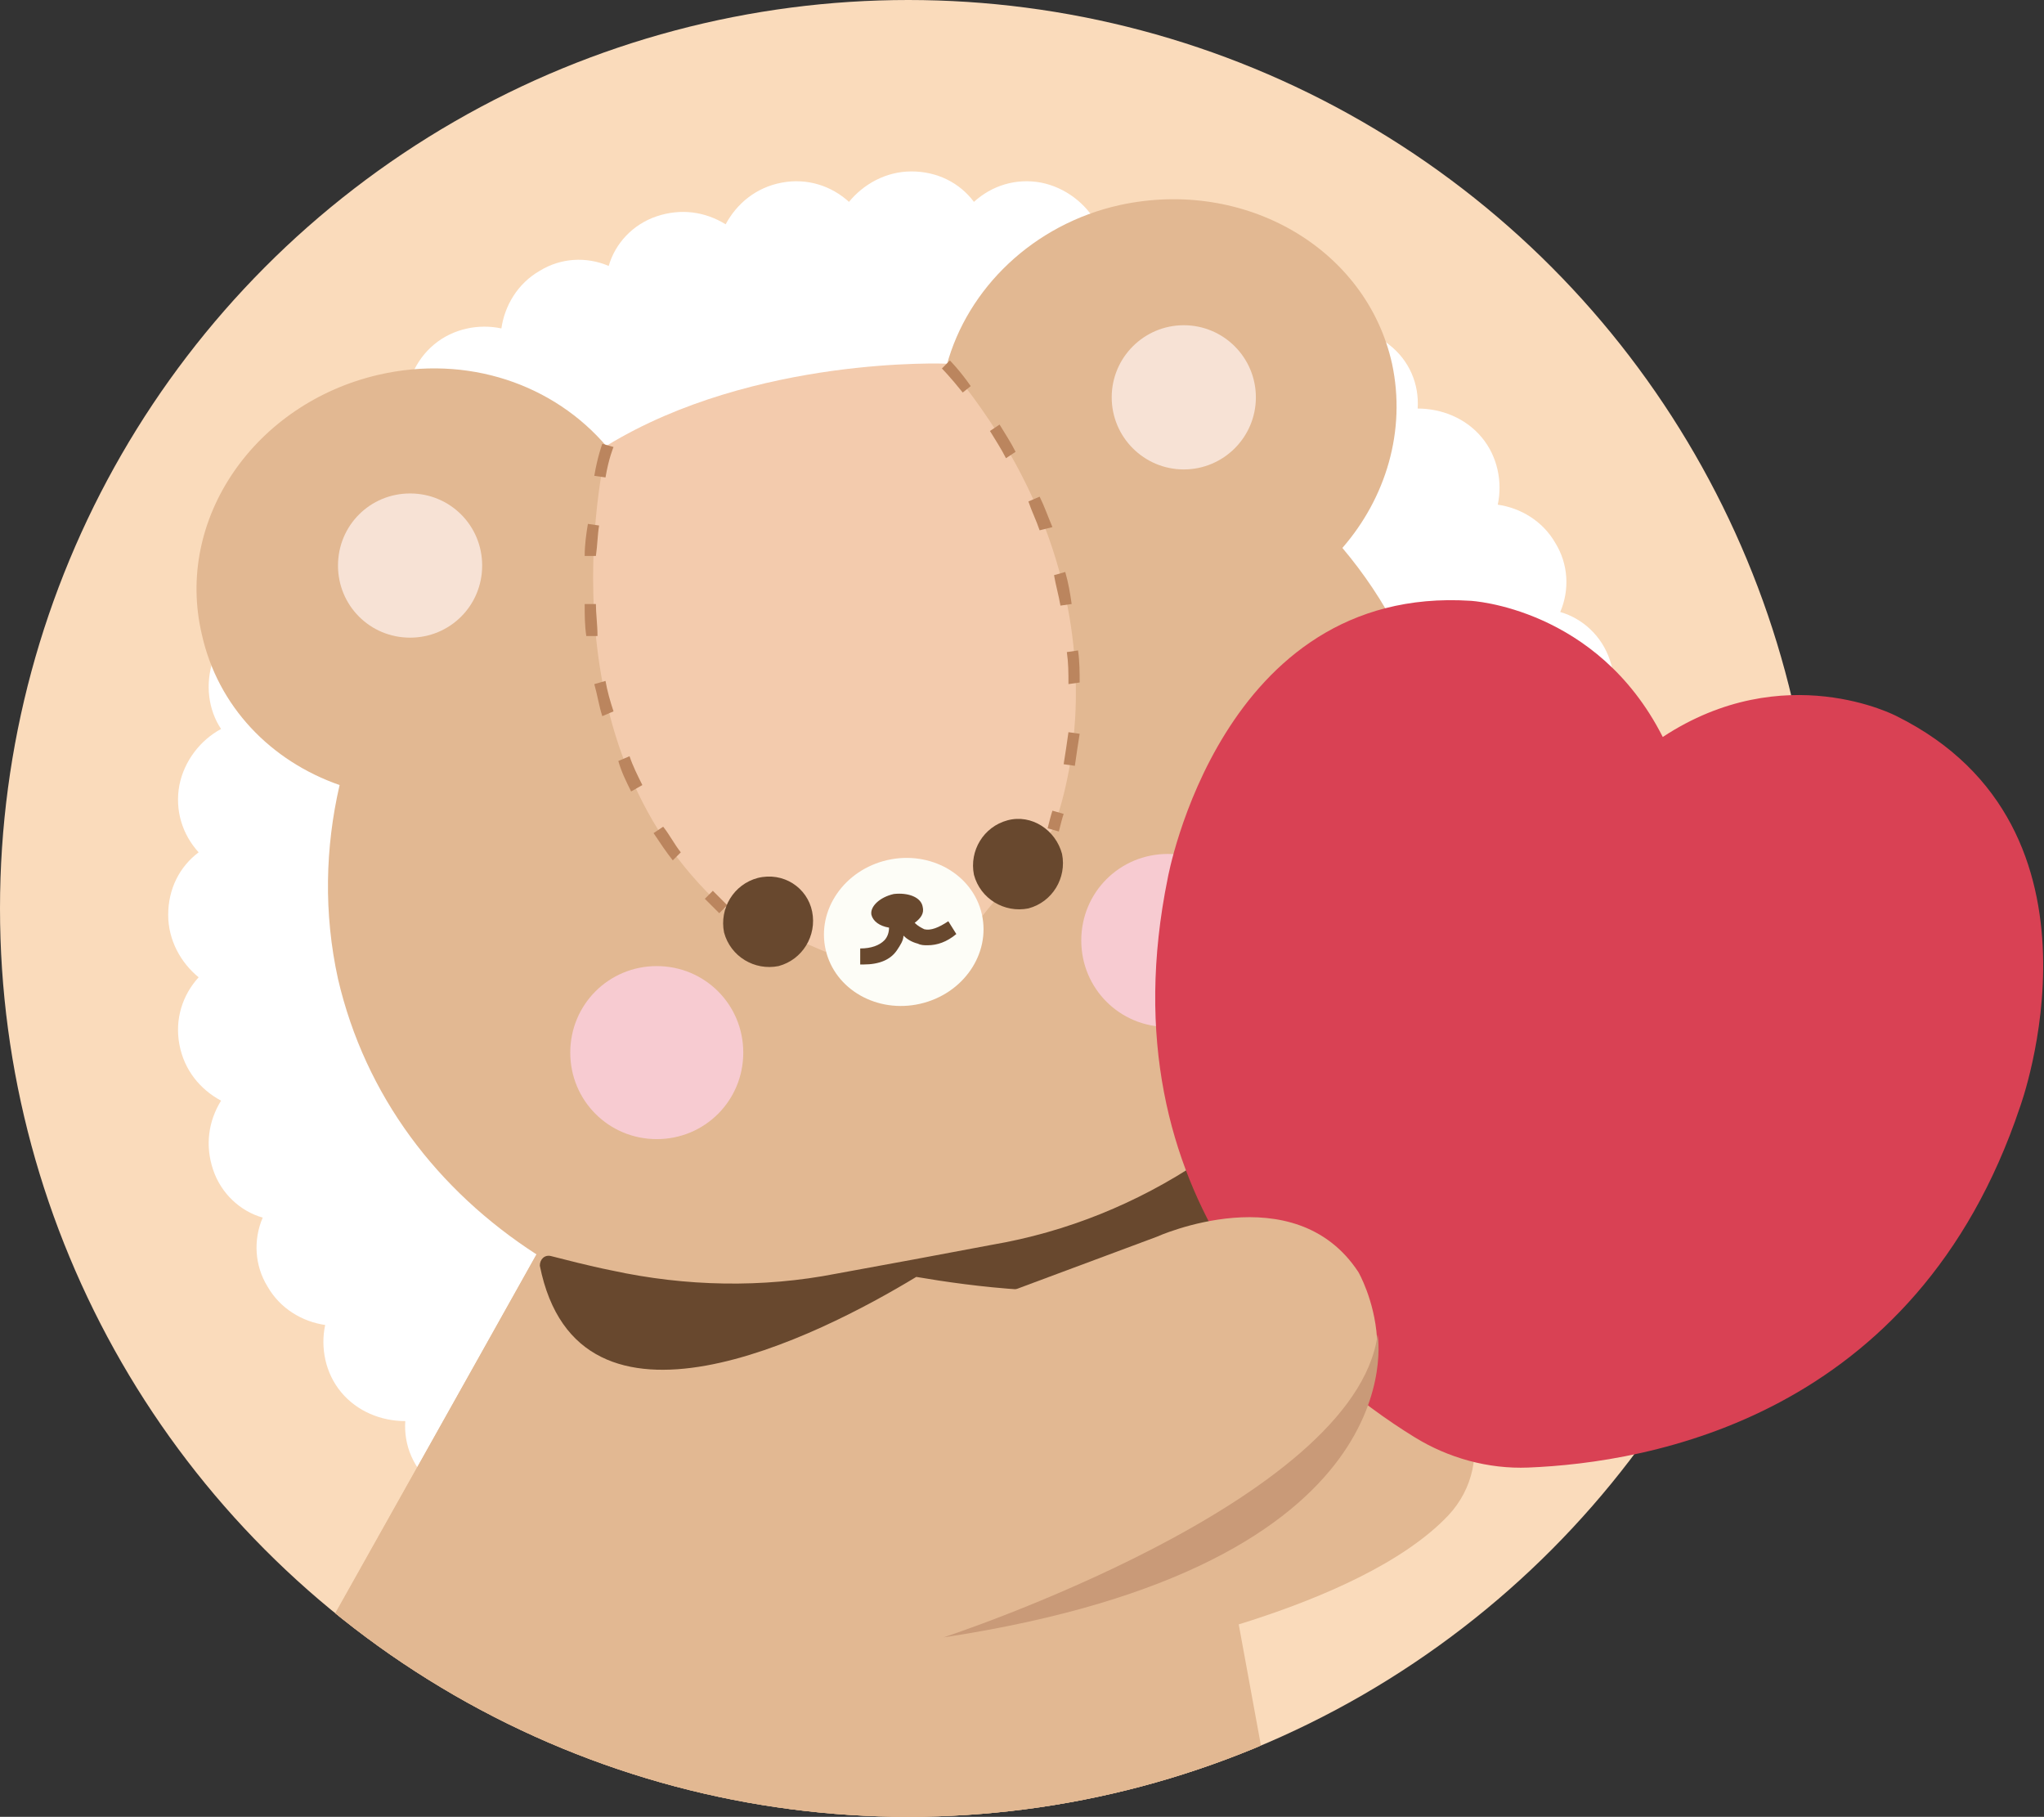 <?xml version="1.0" encoding="utf-8"?>
<!-- Generator: Adobe Illustrator 26.5.0, SVG Export Plug-In . SVG Version: 6.00 Build 0)  -->
<svg version="1.1" id="Layer_1" xmlns="http://www.w3.org/2000/svg" xmlns:xlink="http://www.w3.org/1999/xlink" x="0px" y="0px"
	 viewBox="0 0 127.6 113.4" style="enable-background:new 0 0 127.6 113.4;" xml:space="preserve">
<rect x="0" y="0" width="127.6" height="113.4" fill="#333333" stroke="none"/>
<style type="text/css">
	.st0{fill:#FADBBB;}
	.st1{display:none;fill:#FCE8D5;}
	.st2{display:none;fill:#FFFFFF;}
	.st3{fill:#FFFFFF;}
	
		.st4{display:none;fill:none;stroke:#EEC7AB;stroke-width:0.75;stroke-linecap:round;stroke-linejoin:round;stroke-miterlimit:10;stroke-dasharray:1,3;}
	.st5{display:none;fill:none;stroke:#FFFFFF;stroke-miterlimit:10;}
	.st6{clip-path:url(#SVGID_00000054226876650312907210000017010674892713812910_);fill:#E2B892;}
	.st7{clip-path:url(#SVGID_00000054226876650312907210000017010674892713812910_);fill:#F3CBAD;}
	.st8{clip-path:url(#SVGID_00000054226876650312907210000017010674892713812910_);fill:#F7E2D5;}
	.st9{clip-path:url(#SVGID_00000054226876650312907210000017010674892713812910_);fill:#BB855E;}
	.st10{fill:#68482E;}
	.st11{fill:#FDFDF7;}
	.st12{fill:#F7CBD1;}
	.st13{fill:#E2B892;}
	.st14{fill:#D94154;}
	.st15{fill:#C99A78;}
</style>
<g>
	<circle class="st0" cx="56.7" cy="56.7" r="56.7"/>
	<g id="스칼럽_5_">
		<path class="st1" d="M56.7,0C25.4,0,0,25.4,0,56.7s25.4,56.7,56.7,56.7c31.3,0,56.7-25.4,56.7-56.7S88,0,56.7,0z M102.6,65.2
			c-0.3,1.6-1.3,2.8-2.6,3.5c0.8,1.3,1,2.8,0.5,4.3c-0.5,1.5-1.7,2.6-3.1,3c0.6,1.4,0.5,3-0.3,4.3c-0.8,1.4-2.2,2.2-3.6,2.4
			c0.3,1.4,0,3-1,4.2c-1,1.2-2.5,1.8-4,1.8c0.1,1.5-0.5,3-1.8,4c-1.2,1-2.8,1.3-4.2,1c-0.2,1.5-1,2.8-2.4,3.6
			c-1.4,0.8-3,0.9-4.3,0.3c-0.5,1.4-1.5,2.6-3,3.1c-1.5,0.5-3.1,0.3-4.3-0.5c-0.7,1.3-2,2.3-3.5,2.6c-1.6,0.3-3.1-0.2-4.2-1.2
			c-0.9,1.2-2.3,1.9-3.9,1.9c-1.6,0-3-0.8-3.9-1.9c-1.1,1-2.6,1.5-4.2,1.2c-1.6-0.3-2.8-1.3-3.5-2.6c-1.3,0.8-2.8,1-4.3,0.5
			c-1.5-0.5-2.6-1.7-3-3.1c-1.4,0.6-3,0.5-4.3-0.3c-1.4-0.8-2.2-2.2-2.4-3.6c-1.4,0.3-3,0-4.2-1c-1.2-1-1.8-2.5-1.8-4
			c-1.5,0.1-3-0.5-4-1.8c-1-1.2-1.3-2.8-1-4.2c-1.5-0.2-2.8-1.1-3.6-2.4c-0.8-1.4-0.9-3-0.3-4.3c-1.4-0.5-2.6-1.5-3.1-3
			c-0.5-1.5-0.3-3.1,0.5-4.3c-1.3-0.7-2.3-2-2.6-3.5C10.5,63.6,11,62.1,12,61c-1.2-0.9-1.9-2.3-1.9-3.9c0-1.6,0.8-3,1.9-3.9
			c-1-1.1-1.5-2.6-1.2-4.2c0.3-1.6,1.3-2.8,2.6-3.5c-0.8-1.3-1-2.8-0.5-4.3c0.5-1.5,1.7-2.6,3.1-3c-0.6-1.4-0.5-3,0.3-4.3
			c0.8-1.4,2.2-2.2,3.6-2.4c-0.3-1.4,0-3,1-4.2c1-1.2,2.5-1.8,4-1.8c-0.1-1.5,0.5-3,1.8-4c1.2-1,2.8-1.3,4.2-1
			c0.2-1.5,1-2.8,2.4-3.6c1.4-0.8,3-0.9,4.3-0.3c0.5-1.4,1.5-2.6,3-3.1c1.5-0.5,3.1-0.3,4.3,0.5c0.7-1.3,2-2.3,3.5-2.6
			c1.6-0.3,3.1,0.2,4.2,1.2c0.9-1.2,2.3-1.9,3.9-1.9c1.6,0,3,0.8,3.9,1.9c1.1-1,2.6-1.5,4.2-1.2c1.6,0.3,2.8,1.3,3.5,2.6
			c1.3-0.8,2.8-1,4.3-0.5c1.5,0.5,2.6,1.7,3,3.1c1.4-0.6,3-0.5,4.3,0.3c1.4,0.8,2.2,2.2,2.4,3.6c1.4-0.3,3,0,4.2,1
			c1.2,1,1.8,2.5,1.8,4c1.5-0.1,3,0.5,4,1.8c1,1.2,1.3,2.8,1,4.2c1.5,0.2,2.8,1,3.6,2.4c0.8,1.4,0.9,3,0.3,4.3
			c1.4,0.5,2.6,1.5,3.1,3c0.5,1.5,0.3,3.1-0.5,4.3c1.3,0.7,2.3,2,2.6,3.5c0.3,1.6-0.2,3.1-1.2,4.2c1.2,0.9,1.9,2.3,1.9,3.9
			c0,1.6-0.8,3-1.9,3.9C102.4,62.1,102.9,63.6,102.6,65.2z"/>
		<path class="st1" d="M92.9,50.7c-0.2-1.3,0.1-2.5,0.7-3.5c-1-0.6-1.9-1.5-2.3-2.7c-0.4-1.2-0.4-2.5,0.1-3.6
			c-1.1-0.4-2.1-1.1-2.8-2.2c-0.6-1.1-0.8-2.4-0.5-3.5c-1.2-0.2-2.3-0.7-3.1-1.7c-0.8-1-1.2-2.2-1.1-3.4c-1.2,0-2.4-0.3-3.4-1.1
			c-1-0.8-1.5-1.9-1.7-3.1c-1.2,0.3-2.4,0.1-3.5-0.5c-1.1-0.6-1.9-1.6-2.2-2.8c-1.1,0.4-2.4,0.5-3.6,0.1c-1.2-0.4-2.1-1.3-2.7-2.3
			c-1,0.6-2.2,0.9-3.5,0.7c-1.3-0.2-2.3-0.9-3.1-1.8c-0.9,0.8-2,1.3-3.3,1.3c-1.3,0-2.4-0.5-3.3-1.3c-0.7,0.9-1.8,1.6-3.1,1.8
			c-1.3,0.2-2.5-0.1-3.5-0.7c-0.6,1-1.5,1.9-2.7,2.3c-1.2,0.4-2.5,0.4-3.6-0.1c-0.4,1.1-1.1,2.1-2.2,2.8c-1.1,0.6-2.4,0.8-3.5,0.5
			c-0.2,1.2-0.7,2.3-1.7,3.1c-1,0.8-2.2,1.2-3.4,1.1c0,1.2-0.3,2.4-1.1,3.4c-0.8,1-1.9,1.5-3.1,1.7c0.3,1.2,0.1,2.4-0.5,3.5
			c-0.6,1.1-1.6,1.9-2.8,2.2c0.4,1.1,0.5,2.4,0.1,3.6c-0.4,1.2-1.3,2.1-2.3,2.7c0.6,1,0.9,2.2,0.7,3.5c-0.2,1.3-0.9,2.3-1.8,3.1
			c0.8,0.9,1.3,2,1.3,3.3c0,1.3-0.5,2.4-1.3,3.3c0.9,0.7,1.6,1.8,1.8,3.1c0.2,1.3-0.1,2.5-0.7,3.5c1,0.6,1.9,1.5,2.3,2.7
			c0.4,1.2,0.4,2.5-0.1,3.6c1.1,0.4,2.1,1.1,2.8,2.2c0.6,1.1,0.8,2.4,0.5,3.5c1.2,0.2,2.3,0.7,3.1,1.7c0.8,1,1.2,2.2,1.1,3.4
			c1.2,0,2.4,0.3,3.4,1.1c1,0.8,1.5,1.9,1.7,3.1c1.2-0.3,2.4-0.1,3.5,0.5c1.1,0.6,1.9,1.6,2.2,2.8c1.1-0.4,2.4-0.5,3.6-0.1
			c1.2,0.4,2.1,1.3,2.7,2.3c1-0.6,2.2-0.9,3.5-0.7c1.3,0.2,2.3,0.9,3.1,1.8c0.9-0.8,2-1.3,3.3-1.3c1.3,0,2.4,0.5,3.3,1.3
			c0.7-0.9,1.8-1.6,3.1-1.8c1.3-0.2,2.5,0.1,3.5,0.7c0.6-1,1.5-1.9,2.7-2.3c1.2-0.4,2.5-0.4,3.6,0.1c0.4-1.1,1.1-2.1,2.2-2.8
			c1.1-0.6,2.4-0.8,3.5-0.5c0.2-1.2,0.7-2.3,1.7-3.1c1-0.8,2.2-1.2,3.4-1.1c0-1.2,0.3-2.4,1.1-3.4c0.8-1,1.9-1.5,3.1-1.7
			c-0.3-1.2-0.1-2.4,0.5-3.5c0.6-1.1,1.6-1.9,2.8-2.2c-0.4-1.1-0.5-2.4-0.1-3.6c0.4-1.2,1.3-2.1,2.3-2.7c-0.6-1-0.9-2.2-0.7-3.5
			c0.2-1.3,0.9-2.3,1.8-3.1c-0.8-0.9-1.3-2-1.3-3.3c0-1.3,0.5-2.4,1.3-3.3C93.8,53,93.1,52,92.9,50.7z"/>
		<path class="st2" d="M103.3,57.1c0-1.6-0.8-3-1.9-3.9c1-1.1,1.5-2.6,1.2-4.2c-0.3-1.6-1.3-2.8-2.6-3.5c0.8-1.3,1-2.8,0.5-4.3
			c-0.5-1.5-1.7-2.6-3.1-3c0.6-1.4,0.5-3-0.3-4.3c-0.8-1.4-2.2-2.2-3.6-2.4c0.3-1.4,0-3-1-4.2c-1-1.2-2.5-1.8-4-1.8
			c0.1-1.5-0.5-3-1.8-4c-1.2-1-2.8-1.3-4.2-1c-0.2-1.5-1-2.8-2.4-3.6c-1.4-0.8-3-0.9-4.3-0.3c-0.5-1.4-1.5-2.6-3-3.1
			c-1.5-0.5-3.1-0.3-4.3,0.5c-0.7-1.3-2-2.3-3.5-2.6c-1.6-0.3-3.1,0.2-4.2,1.2c-0.9-1.2-2.3-1.9-3.9-1.9c-1.6,0-3,0.8-3.9,1.9
			c-1.1-1-2.6-1.5-4.2-1.2c-1.6,0.3-2.8,1.3-3.5,2.6c-1.3-0.8-2.8-1-4.3-0.5c-1.5,0.5-2.6,1.7-3,3.1c-1.4-0.6-3-0.5-4.3,0.3
			c-1.4,0.8-2.2,2.2-2.4,3.6c-1.4-0.3-3,0-4.2,1c-1.2,1-1.8,2.5-1.8,4c-1.5-0.1-3,0.5-4,1.8c-1,1.2-1.3,2.8-1,4.2
			c-1.5,0.2-2.8,1-3.6,2.4c-0.8,1.4-0.9,3-0.3,4.3c-1.4,0.5-2.6,1.5-3.1,3c-0.5,1.5-0.3,3.1,0.5,4.3c-1.3,0.7-2.3,2-2.6,3.5
			c-0.3,1.6,0.2,3.1,1.2,4.2c-1.2,0.9-1.9,2.3-1.9,3.9c0,1.6,0.8,3,1.9,3.9c-1,1.1-1.5,2.6-1.2,4.2c0.3,1.6,1.3,2.8,2.6,3.5
			c-0.8,1.3-1,2.8-0.5,4.3c0.5,1.5,1.7,2.6,3.1,3c-0.6,1.4-0.5,3,0.3,4.3c0.8,1.4,2.2,2.2,3.6,2.4c-0.3,1.4,0,3,1,4.2
			c1,1.2,2.5,1.8,4,1.8c-0.1,1.5,0.5,3,1.8,4c1.2,1,2.8,1.3,4.2,1c0.2,1.5,1,2.8,2.4,3.6c1.4,0.8,3,0.9,4.3,0.3
			c0.5,1.4,1.5,2.6,3,3.1c1.5,0.5,3.1,0.3,4.3-0.5c0.7,1.3,2,2.3,3.5,2.6c1.6,0.3,3.1-0.2,4.2-1.2c0.9,1.2,2.3,1.9,3.9,1.9
			c1.6,0,3-0.8,3.9-1.9c1.1,1,2.6,1.5,4.2,1.2c1.6-0.3,2.8-1.3,3.5-2.6c1.3,0.8,2.8,1,4.3,0.5c1.5-0.5,2.6-1.7,3-3.1
			c1.4,0.6,3,0.5,4.3-0.3c1.4-0.8,2.2-2.2,2.4-3.6c1.4,0.3,3,0,4.2-1c1.2-1,1.8-2.5,1.8-4c1.5,0.1,3-0.5,4-1.8c1-1.2,1.3-2.8,1-4.2
			c1.5-0.2,2.8-1.1,3.6-2.4c0.8-1.4,0.9-3,0.3-4.3c1.4-0.5,2.6-1.5,3.1-3c0.5-1.5,0.3-3.1-0.5-4.3c1.3-0.7,2.3-2,2.6-3.5
			c0.3-1.6-0.2-3.1-1.2-4.2C102.6,60.1,103.3,58.7,103.3,57.1z M94.7,60.4c-0.9,0.7-1.6,1.8-1.8,3.1c-0.2,1.3,0.1,2.5,0.7,3.5
			c-1,0.6-1.9,1.5-2.3,2.7c-0.4,1.2-0.4,2.5,0.1,3.6c-1.1,0.4-2.1,1.1-2.8,2.2c-0.6,1.1-0.8,2.4-0.5,3.5c-1.2,0.2-2.3,0.7-3.1,1.7
			c-0.8,1-1.2,2.2-1.1,3.4c-1.2,0-2.4,0.3-3.4,1.1c-1,0.8-1.5,1.9-1.7,3.1c-1.2-0.3-2.4-0.1-3.5,0.5c-1.1,0.6-1.9,1.6-2.2,2.8
			c-1.1-0.4-2.4-0.5-3.6-0.1c-1.2,0.4-2.1,1.3-2.7,2.3c-1-0.6-2.2-0.9-3.5-0.7c-1.3,0.2-2.3,0.9-3.1,1.8c-0.9-0.8-2-1.3-3.3-1.3
			c-1.3,0-2.4,0.5-3.3,1.3c-0.7-0.9-1.8-1.6-3.1-1.8c-1.3-0.2-2.5,0.1-3.5,0.7c-0.6-1-1.5-1.9-2.7-2.3c-1.2-0.4-2.5-0.4-3.6,0.1
			c-0.4-1.1-1.1-2.1-2.2-2.8c-1.1-0.6-2.4-0.8-3.5-0.5c-0.2-1.2-0.7-2.3-1.7-3.1c-1-0.8-2.2-1.2-3.4-1.1c0-1.2-0.3-2.4-1.1-3.4
			c-0.8-1-1.9-1.5-3.1-1.7c0.3-1.2,0.1-2.4-0.5-3.5c-0.6-1.1-1.6-1.9-2.8-2.2c0.4-1.1,0.5-2.4,0.1-3.6c-0.4-1.2-1.3-2.1-2.3-2.7
			c0.6-1,0.9-2.2,0.7-3.5c-0.2-1.3-0.9-2.3-1.8-3.1c0.8-0.9,1.3-2,1.3-3.3c0-1.3-0.5-2.4-1.3-3.3c0.9-0.7,1.6-1.8,1.8-3.1
			c0.2-1.3-0.1-2.5-0.7-3.5c1-0.6,1.9-1.5,2.3-2.7c0.4-1.2,0.4-2.5-0.1-3.6c1.1-0.4,2.1-1.1,2.8-2.2c0.6-1.1,0.8-2.4,0.5-3.5
			c1.2-0.2,2.3-0.7,3.1-1.7c0.8-1,1.2-2.2,1.1-3.4c1.2,0,2.4-0.3,3.4-1.1c1-0.8,1.5-1.9,1.7-3.1c1.2,0.3,2.4,0.1,3.5-0.5
			c1.1-0.6,1.9-1.6,2.2-2.8c1.1,0.4,2.4,0.5,3.6,0.1c1.2-0.4,2.1-1.3,2.7-2.3c1,0.6,2.2,0.9,3.5,0.7c1.3-0.2,2.3-0.9,3.1-1.8
			c0.9,0.8,2,1.3,3.3,1.3c1.3,0,2.4-0.5,3.3-1.3c0.7,0.9,1.8,1.6,3.1,1.8c1.3,0.2,2.5-0.1,3.5-0.7c0.6,1,1.5,1.9,2.7,2.3
			c1.2,0.4,2.5,0.4,3.6-0.1c0.4,1.1,1.1,2.1,2.2,2.8c1.1,0.6,2.4,0.8,3.5,0.5c0.2,1.2,0.7,2.3,1.7,3.1c1,0.8,2.2,1.2,3.4,1.1
			c0,1.2,0.3,2.4,1.1,3.4c0.8,1,1.9,1.5,3.1,1.7c-0.3,1.2-0.1,2.4,0.5,3.5c0.6,1.1,1.6,1.9,2.8,2.2c-0.4,1.1-0.5,2.4-0.1,3.6
			c0.4,1.2,1.3,2.1,2.3,2.7c-0.6,1-0.9,2.2-0.7,3.5c0.2,1.3,0.9,2.3,1.8,3.1c-0.8,0.9-1.3,2-1.3,3.3C93.4,58.4,93.9,59.5,94.7,60.4z
			"/>
		<path class="st3" d="M103.3,57.1c0-1.6-0.8-3-1.9-3.9c1-1.1,1.5-2.6,1.2-4.2c-0.3-1.6-1.3-2.8-2.6-3.5c0.8-1.3,1-2.8,0.5-4.3
			c-0.5-1.5-1.7-2.6-3.1-3c0.6-1.4,0.5-3-0.3-4.3c-0.8-1.4-2.2-2.2-3.6-2.4c0.3-1.4,0-3-1-4.2c-1-1.2-2.5-1.8-4-1.8
			c0.1-1.5-0.5-3-1.8-4c-1.2-1-2.8-1.3-4.2-1c-0.2-1.5-1-2.8-2.4-3.6c-1.4-0.8-3-0.9-4.3-0.3c-0.5-1.4-1.5-2.6-3-3.1
			c-1.5-0.5-3.1-0.3-4.3,0.5c-0.7-1.3-2-2.3-3.5-2.6c-1.6-0.3-3.1,0.2-4.2,1.2c-0.9-1.2-2.3-1.9-3.9-1.9c-1.6,0-3,0.8-3.9,1.9
			c-1.1-1-2.6-1.5-4.2-1.2c-1.6,0.3-2.8,1.3-3.5,2.6c-1.3-0.8-2.8-1-4.3-0.5c-1.5,0.5-2.6,1.7-3,3.1c-1.4-0.6-3-0.5-4.3,0.3
			c-1.4,0.8-2.2,2.2-2.4,3.6c-1.4-0.3-3,0-4.2,1c-1.2,1-1.8,2.5-1.8,4c-1.5-0.1-3,0.5-4,1.8c-1,1.2-1.3,2.8-1,4.2
			c-1.5,0.2-2.8,1-3.6,2.4c-0.8,1.4-0.9,3-0.3,4.3c-1.4,0.5-2.6,1.5-3.1,3c-0.5,1.5-0.3,3.1,0.5,4.3c-1.3,0.7-2.3,2-2.6,3.5
			c-0.3,1.6,0.2,3.1,1.2,4.2c-1.2,0.9-1.9,2.3-1.9,3.9c0,1.6,0.8,3,1.9,3.9c-1,1.1-1.5,2.6-1.2,4.2c0.3,1.6,1.3,2.8,2.6,3.5
			c-0.8,1.3-1,2.8-0.5,4.3c0.5,1.5,1.7,2.6,3.1,3c-0.6,1.4-0.5,3,0.3,4.3c0.8,1.4,2.2,2.2,3.6,2.4c-0.3,1.4,0,3,1,4.2
			c1,1.2,2.5,1.8,4,1.8c-0.1,1.5,0.5,3,1.8,4c1.2,1,2.8,1.3,4.2,1c0.2,1.5,1,2.8,2.4,3.6c1.4,0.8,3,0.9,4.3,0.3
			c0.5,1.4,1.5,2.6,3,3.1c1.5,0.5,3.1,0.3,4.3-0.5c0.7,1.3,2,2.3,3.5,2.6c1.6,0.3,3.1-0.2,4.2-1.2c0.9,1.2,2.3,1.9,3.9,1.9
			c1.6,0,3-0.8,3.9-1.9c1.1,1,2.6,1.5,4.2,1.2c1.6-0.3,2.8-1.3,3.5-2.6c1.3,0.8,2.8,1,4.3,0.5c1.5-0.5,2.6-1.7,3-3.1
			c1.4,0.6,3,0.5,4.3-0.3c1.4-0.8,2.2-2.2,2.4-3.6c1.4,0.3,3,0,4.2-1c1.2-1,1.8-2.5,1.8-4c1.5,0.1,3-0.5,4-1.8c1-1.2,1.3-2.8,1-4.2
			c1.5-0.2,2.8-1.1,3.6-2.4c0.8-1.4,0.9-3,0.3-4.3c1.4-0.5,2.6-1.5,3.1-3c0.5-1.5,0.3-3.1-0.5-4.3c1.3-0.7,2.3-2,2.6-3.5
			c0.3-1.6-0.2-3.1-1.2-4.2C102.6,60.1,103.3,58.7,103.3,57.1z"/>
		<path class="st4" d="M56.7,105.2c-1.5,0-2.9-0.5-4.1-1.5c-1,0.5-2,0.8-3.2,0.8c-0.4,0-0.7,0-1.1-0.1c-1.5-0.3-2.8-1-3.8-2.2
			c-0.7,0.2-1.4,0.4-2.2,0.4c-0.7,0-1.5-0.1-2.2-0.4c-1.4-0.5-2.6-1.5-3.3-2.8c-0.4,0.1-0.7,0.1-1.1,0.1c-1.1,0-2.2-0.3-3.2-0.9
			c-1.3-0.8-2.3-1.9-2.8-3.3c-1.5,0-2.9-0.5-4.1-1.5c-1.2-1-1.9-2.3-2.2-3.8c-1.5-0.3-2.8-1-3.8-2.2c-1-1.2-1.5-2.6-1.5-4.1
			c-1.4-0.5-2.6-1.5-3.3-2.8c-0.8-1.3-1-2.8-0.8-4.3C13,76.1,12,75,11.5,73.5c-0.5-1.4-0.5-2.9,0-4.3c-1.1-1-1.9-2.3-2.2-3.8
			c-0.3-1.5,0-3,0.7-4.3c-0.9-1.1-1.5-2.6-1.5-4.1c0-1.5,0.5-2.9,1.5-4.1c-0.7-1.3-1-2.8-0.7-4.3c0.3-1.5,1-2.8,2.2-3.8
			c-0.5-1.4-0.5-2.9,0-4.3c0.5-1.4,1.5-2.6,2.8-3.3c-0.3-1.5,0-3,0.8-4.3c0.8-1.3,1.9-2.3,3.3-2.8c0-1.5,0.5-2.9,1.5-4.1
			c1-1.1,2.3-1.9,3.8-2.2c0.3-1.5,1-2.8,2.2-3.8c1.1-1,2.6-1.5,4.1-1.5c0.5-1.4,1.5-2.6,2.8-3.3c1-0.6,2.1-0.9,3.2-0.9
			c0.4,0,0.7,0,1.1,0.1c0.7-1.3,1.9-2.3,3.3-2.8c0.7-0.3,1.4-0.4,2.2-0.4c0.7,0,1.5,0.1,2.2,0.4c1-1.1,2.3-1.9,3.8-2.2
			c0.4-0.1,0.7-0.1,1.1-0.1c1.1,0,2.2,0.3,3.2,0.8C53.8,9.6,55.2,9,56.7,9c1.5,0,2.9,0.5,4.1,1.5c1-0.5,2-0.8,3.2-0.8
			c0.4,0,0.7,0,1.1,0.1c1.5,0.3,2.8,1,3.8,2.2c0.7-0.2,1.4-0.4,2.2-0.4c0.7,0,1.5,0.1,2.2,0.4c1.4,0.5,2.6,1.5,3.3,2.8
			c0.4-0.1,0.7-0.1,1.1-0.1c1.1,0,2.2,0.3,3.2,0.9c1.3,0.8,2.3,1.9,2.8,3.3c1.5,0,2.9,0.5,4.1,1.5c1.2,1,1.9,2.3,2.2,3.8
			c1.5,0.3,2.8,1,3.8,2.2c1,1.2,1.5,2.6,1.5,4.1c1.4,0.5,2.6,1.5,3.3,2.8c0.8,1.3,1,2.8,0.8,4.3c1.3,0.7,2.3,1.9,2.8,3.3
			c0.5,1.4,0.5,2.9,0,4.3c1.1,1,1.9,2.3,2.2,3.8c0.3,1.5,0,3-0.7,4.3c0.9,1.1,1.5,2.6,1.5,4.1c0,1.5-0.5,2.9-1.5,4.1
			c0.7,1.3,1,2.8,0.7,4.3c-0.3,1.5-1,2.8-2.2,3.8c0.5,1.4,0.5,2.9,0,4.3c-0.5,1.4-1.5,2.6-2.8,3.3c0.3,1.5,0,3-0.8,4.3
			c-0.8,1.3-1.9,2.3-3.3,2.8c0,1.5-0.5,2.9-1.5,4.1c-1,1.1-2.3,1.9-3.8,2.2c-0.3,1.5-1,2.8-2.2,3.8c-1.1,1-2.6,1.5-4.1,1.5
			C83,96.8,82,98,80.7,98.7c-1,0.6-2.1,0.9-3.2,0.9c-0.4,0-0.7,0-1.1-0.1c-0.7,1.3-1.9,2.3-3.3,2.8c-0.7,0.3-1.4,0.4-2.2,0.4
			c-0.7,0-1.5-0.1-2.2-0.4c-1,1.1-2.3,1.9-3.8,2.2c-0.4,0.1-0.7,0.1-1.1,0.1c-1.1,0-2.2-0.3-3.2-0.8
			C59.6,104.6,58.2,105.2,56.7,105.2z"/>
		<path class="st5" d="M103.3,57.1c0-1.6-0.8-3-1.9-3.9c1-1.1,1.5-2.6,1.2-4.2c-0.3-1.6-1.3-2.8-2.6-3.5c0.8-1.3,1-2.8,0.5-4.3
			c-0.5-1.5-1.7-2.6-3.1-3c0.6-1.4,0.5-3-0.3-4.3c-0.8-1.4-2.2-2.2-3.6-2.4c0.3-1.4,0-3-1-4.2c-1-1.2-2.5-1.8-4-1.8
			c0.1-1.5-0.5-3-1.8-4c-1.2-1-2.8-1.3-4.2-1c-0.2-1.5-1-2.8-2.4-3.6c-1.4-0.8-3-0.9-4.3-0.3c-0.5-1.4-1.5-2.6-3-3.1
			c-1.5-0.5-3.1-0.3-4.3,0.5c-0.7-1.3-2-2.3-3.5-2.6c-1.6-0.3-3.1,0.2-4.2,1.2c-0.9-1.2-2.3-1.9-3.9-1.9c-1.6,0-3,0.8-3.9,1.9
			c-1.1-1-2.6-1.5-4.2-1.2c-1.6,0.3-2.8,1.3-3.5,2.6c-1.3-0.8-2.8-1-4.3-0.5c-1.5,0.5-2.6,1.7-3,3.1c-1.4-0.6-3-0.5-4.3,0.3
			c-1.4,0.8-2.2,2.2-2.4,3.6c-1.4-0.3-3,0-4.2,1c-1.2,1-1.8,2.5-1.8,4c-1.5-0.1-3,0.5-4,1.8c-1,1.2-1.3,2.8-1,4.2
			c-1.5,0.2-2.8,1-3.6,2.4c-0.8,1.4-0.9,3-0.3,4.3c-1.4,0.5-2.6,1.5-3.1,3c-0.5,1.5-0.3,3.1,0.5,4.3c-1.3,0.7-2.3,2-2.6,3.5
			c-0.3,1.6,0.2,3.1,1.2,4.2c-1.2,0.9-1.9,2.3-1.9,3.9c0,1.6,0.8,3,1.9,3.9c-1,1.1-1.5,2.6-1.2,4.2c0.3,1.6,1.3,2.8,2.6,3.5
			c-0.8,1.3-1,2.8-0.5,4.3c0.5,1.5,1.7,2.6,3.1,3c-0.6,1.4-0.5,3,0.3,4.3c0.8,1.4,2.2,2.2,3.6,2.4c-0.3,1.4,0,3,1,4.2
			c1,1.2,2.5,1.8,4,1.8c-0.1,1.5,0.5,3,1.8,4c1.2,1,2.8,1.3,4.2,1c0.2,1.5,1,2.8,2.4,3.6c1.4,0.8,3,0.9,4.3,0.3
			c0.5,1.4,1.5,2.6,3,3.1c1.5,0.5,3.1,0.3,4.3-0.5c0.7,1.3,2,2.3,3.5,2.6c1.6,0.3,3.1-0.2,4.2-1.2c0.9,1.2,2.3,1.9,3.9,1.9
			c1.6,0,3-0.8,3.9-1.9c1.1,1,2.6,1.5,4.2,1.2c1.6-0.3,2.8-1.3,3.5-2.6c1.3,0.8,2.8,1,4.3,0.5c1.5-0.5,2.6-1.7,3-3.1
			c1.4,0.6,3,0.5,4.3-0.3c1.4-0.8,2.2-2.2,2.4-3.6c1.4,0.3,3,0,4.2-1c1.2-1,1.8-2.5,1.8-4c1.5,0.1,3-0.5,4-1.8c1-1.2,1.3-2.8,1-4.2
			c1.5-0.2,2.8-1.1,3.6-2.4c0.8-1.4,0.9-3,0.3-4.3c1.4-0.5,2.6-1.5,3.1-3c0.5-1.5,0.3-3.1-0.5-4.3c1.3-0.7,2.3-2,2.6-3.5
			c0.3-1.6-0.2-3.1-1.2-4.2C102.6,60.1,103.3,58.7,103.3,57.1z"/>
	</g>
	<g id="얼굴_및_몸통_5_">
		<defs>
			<circle id="SVGID_1_" cx="56.7" cy="56.7" r="56.7"/>
		</defs>
		<clipPath id="SVGID_00000107550573709360738150000017841786248875722896_">
			<use xlink:href="#SVGID_1_"  style="overflow:visible;"/>
		</clipPath>
		<path style="clip-path:url(#SVGID_00000107550573709360738150000017841786248875722896_);fill:#E2B892;" d="M34.1,77.2l-16,28.6
			c0,0,37.3,20.2,62,10.7l-7.7-42L34.1,77.2z"/>
		<path style="clip-path:url(#SVGID_00000107550573709360738150000017841786248875722896_);fill:#E2B892;" d="M89.5,45.5
			c-1-4.3-3-8.1-5.7-11.3c2.7-3.1,4-7.3,3.1-11.5c-1.6-7.2-9.2-11.6-17-9.9c-5.4,1.2-9.5,5.2-10.8,10c-3.4-0.1-7,0.2-10.5,1
			c-3.9,0.9-7.5,2.3-10.7,4.1c-3.3-3.9-8.7-5.8-14.3-4.5c-7.7,1.8-12.7,9-11,16.2c1,4.5,4.3,7.9,8.6,9.4c-0.9,3.9-1,8-0.1,12.1
			c1.7,7.3,6.2,13.2,12.4,17.2l-15.5,27.6c0,0,37.3,20.2,62,10.7l-7-38.1C85.4,71.3,92.4,58.3,89.5,45.5z"/>
		<path style="clip-path:url(#SVGID_00000107550573709360738150000017841786248875722896_);fill:#F3CBAD;" d="M59.1,22.7
			c0,0-12-0.5-21.2,5.1c0,0-4.6,18.2,7.3,28.9l6.3,2.7l9.8-2.2l4.4-5.4C65.7,51.8,71.8,37.8,59.1,22.7z"/>
		<path style="clip-path:url(#SVGID_00000107550573709360738150000017841786248875722896_);fill:#F7E2D5;" d="M30.1,35.3
			c0,2.5-2,4.5-4.5,4.5s-4.5-2-4.5-4.5c0-2.5,2-4.5,4.5-4.5S30.1,32.8,30.1,35.3z"/>
		
			<circle style="clip-path:url(#SVGID_00000107550573709360738150000017841786248875722896_);fill:#F7E2D5;" cx="73.9" cy="24.8" r="4.5"/>
		<path style="clip-path:url(#SVGID_00000107550573709360738150000017841786248875722896_);fill:#BB855E;" d="M44.9,57
			c-0.3-0.3-0.6-0.6-0.9-0.9l0.5-0.5c0.3,0.3,0.6,0.6,0.9,0.9L44.9,57z M42,53.7c-0.4-0.5-0.8-1.1-1.2-1.7l0.6-0.4
			c0.4,0.5,0.7,1.1,1.1,1.6L42,53.7z M39.4,49.4c-0.3-0.6-0.6-1.2-0.8-1.9l0.7-0.3c0.2,0.6,0.5,1.2,0.8,1.8L39.4,49.4z M37.6,44.7
			c-0.2-0.6-0.3-1.3-0.5-2l0.7-0.2c0.1,0.6,0.3,1.3,0.5,1.9L37.6,44.7z M36.6,39.7c-0.1-0.7-0.1-1.3-0.1-2l0.7,0
			c0,0.6,0.1,1.3,0.1,2L36.6,39.7z M37.2,34.7l-0.7,0c0-0.7,0.1-1.4,0.2-2l0.7,0.1C37.3,33.4,37.3,34,37.2,34.7z M37.8,29.8
			l-0.7-0.1c0.2-1.2,0.5-2,0.5-2l0.7,0.2C38.3,27.9,38,28.6,37.8,29.8z"/>
		<path style="clip-path:url(#SVGID_00000107550573709360738150000017841786248875722896_);fill:#BB855E;" d="M66.1,51.9l-0.7-0.2
			c0.1-0.4,0.2-0.8,0.3-1.1l0.7,0.2C66.3,51.1,66.2,51.5,66.1,51.9z M67.1,47.8l-0.7-0.1c0.1-0.6,0.2-1.3,0.3-2l0.7,0.1
			C67.3,46.4,67.2,47.1,67.1,47.8z M66.7,42.7c0-0.7,0-1.3-0.1-2l0.7-0.1c0.1,0.7,0.1,1.4,0.1,2L66.7,42.7z M66.2,37.8
			c-0.1-0.6-0.3-1.3-0.4-1.9l0.7-0.2c0.2,0.7,0.3,1.3,0.4,2L66.2,37.8z M64.9,33.1c-0.2-0.6-0.5-1.2-0.7-1.8l0.7-0.3
			c0.3,0.6,0.5,1.2,0.8,1.9L64.9,33.1z M62.8,28.6c-0.3-0.6-0.7-1.2-1-1.7l0.6-0.4c0.3,0.5,0.7,1.1,1,1.7L62.8,28.6z M60.1,24.5
			c-0.8-1-1.3-1.5-1.3-1.5l0.5-0.5c0,0,0.6,0.6,1.3,1.6L60.1,24.5z"/>
	</g>
	<g id="표정_4_">
		<path class="st10" d="M50.7,56.9c0.3,1.5-0.6,3-2.1,3.4c-1.5,0.3-3-0.6-3.4-2.1c-0.3-1.5,0.6-3,2.1-3.4
			C48.9,54.4,50.4,55.4,50.7,56.9z"/>
		<path class="st10" d="M66.3,53.3c0.3,1.5-0.6,3-2.1,3.4c-1.5,0.3-3-0.6-3.4-2.1c-0.3-1.5,0.6-3,2.1-3.4
			C64.4,50.8,65.9,51.8,66.3,53.3z"/>
		<ellipse transform="matrix(0.975 -0.222 0.222 0.975 -11.493 13.944)" class="st11" cx="56.4" cy="58.2" rx="5" ry="4.6"/>
		<path class="st10" d="M59.2,57.5c-0.6,0.4-1.1,0.6-1.5,0.5c-0.2-0.1-0.4-0.2-0.6-0.4c0.4-0.3,0.6-0.6,0.5-1
			c-0.1-0.6-0.9-0.9-1.8-0.8c-0.9,0.2-1.5,0.8-1.4,1.3c0.1,0.4,0.5,0.7,1.1,0.8c0,0.3-0.1,0.6-0.3,0.8c-0.3,0.3-0.8,0.5-1.5,0.5l0,1
			c0.1,0,0.1,0,0.2,0c1,0,1.7-0.3,2.1-0.9c0.2-0.3,0.4-0.6,0.4-0.9c0.2,0.2,0.5,0.4,0.9,0.5c0.2,0.1,0.4,0.1,0.6,0.1
			c0.6,0,1.2-0.2,1.8-0.7L59.2,57.5z"/>
		<path class="st12" d="M46.4,65.7c0,3-2.4,5.4-5.4,5.4c-3,0-5.4-2.4-5.4-5.4c0-3,2.4-5.4,5.4-5.4C44,60.3,46.4,62.7,46.4,65.7z"/>
		<path class="st12" d="M78.3,58.7c0,3-2.4,5.4-5.4,5.4c-3,0-5.4-2.4-5.4-5.4c0-3,2.4-5.4,5.4-5.4C75.9,53.3,78.3,55.7,78.3,58.7z"
			/>
	</g>
	<path class="st10" d="M79,70.7c-0.1-0.4-0.5-0.6-0.8-0.4c-0.7,0.5-1.9,1.3-3.3,2.2c-3.9,2.6-8.3,4.4-13,5.2l-4.8,0.9c0,0,0,0,0,0
		l-4.9,0.9c-4.6,0.9-9.4,0.8-14-0.2c-1.5-0.3-3-0.7-3.8-0.9c-0.4-0.1-0.7,0.2-0.7,0.6c2.4,12,17.4,4.4,23.5,0.7
		C64.2,80.9,81,82.8,79,70.7z"/>
	<path id="뒷_손_5_" class="st13" d="M70.2,103.2c0,0,14.6-2.7,20.2-8.6c3.2-3.4,1.5-9-3-9.9c-1.1-0.2-2.5-0.2-4.2,0.1L66.3,91
		L70.2,103.2z"/>
	<path id="heart" class="st14" d="M118.4,44.7c0,0-7-3.7-14.6,1.3c-4.1-8.1-12-8.5-12-8.5c-15.6-1-18.9,17.3-18.9,17.3
		c-4.1,20.1,8.9,30.9,15.4,34.9c2.1,1.3,4.6,2,7.1,1.9c7.5-0.3,24.2-3.1,30.7-22.5C126.1,69.1,132.5,51.7,118.4,44.7z"/>
	<g id="앞_손_4_">
		<path class="st13" d="M72.2,77.2c0,0,8.6-3.9,12.6,2.2c0,0,4,6.9-2.7,12.2c0,0-15.8,10.9-23.2,10.6l-2-19.3L72.2,77.2z"/>
	</g>
	<path class="st15" d="M58.9,102.2c0,0,25.7-8.4,27.1-18.9C86,83.3,88.6,97.7,58.9,102.2z"/>
</g>
</svg>
